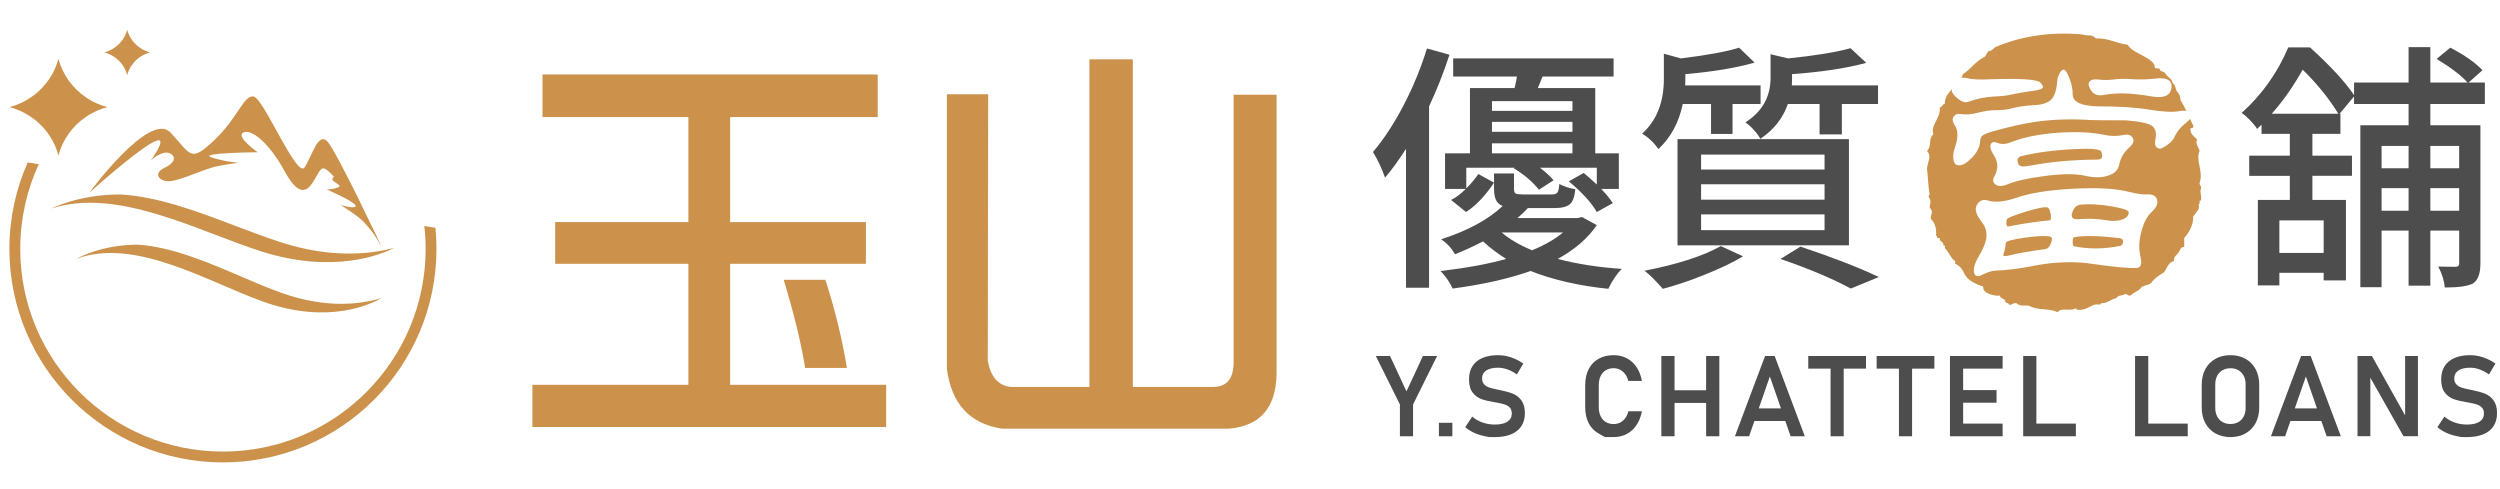 <?xml version="1.0" encoding="utf-8"?>
<!-- Generator: Adobe Illustrator 16.0.0, SVG Export Plug-In . SVG Version: 6.00 Build 0)  -->
<!DOCTYPE svg PUBLIC "-//W3C//DTD SVG 1.1//EN" "http://www.w3.org/Graphics/SVG/1.1/DTD/svg11.dtd">
<svg version="1.1" id="圖層_1" xmlns="http://www.w3.org/2000/svg" xmlns:xlink="http://www.w3.org/1999/xlink" x="0px" y="0px"
	 width="368px" height="72px" viewBox="0 0 368 72" enable-background="new 0 0 368 72" xml:space="preserve">
<path fill="#4D4D4D" d="M359.867,42.322c-0.075-1.006-0.398-2.034-0.964-3.089c0.796,0.027,1.659,0.038,2.584,0.038
	c0.334,0,0.503-0.166,0.503-0.5v-4.823h-4.244v8.103h-3.202v-8.103h-3.975v8.333h-3.125V18.437h7.1v-3.125h-8.026v-1.119
	l-2.123,2.545h0.116v2.971h-4.128v3.203h5.827v2.97h-5.827v3.551h4.939v11.845h-3.28V40.16h-6.52v1.851h-3.167V29.434h4.708v-3.551
	h-5.979v-2.97h5.979V19.71h-4.166v-1.35l-0.654,0.617c-0.232-0.384-0.58-0.814-1.043-1.291c-0.462-0.476-0.875-0.831-1.234-1.062
	c2.982-2.674,5.271-5.889,6.867-9.645h3.202c2.958,2.676,5.118,5.016,6.482,7.022v-1.851h8.026V6.941h3.202v5.208h5.479
	c-0.978-1.081-2.496-2.239-4.553-3.474l2.005-1.659c2.085,1.08,3.665,2.186,4.744,3.318l-2.043,1.814h2.393v3.163h-8.024v3.125
	h7.369v20.372c0,1.491-0.373,2.471-1.118,2.933C363.251,42.128,361.873,42.322,359.867,42.322 M334.404,16.739h9.798
	c-1.388-2.261-3.138-4.422-5.247-6.481C337.566,12.727,336.048,14.888,334.404,16.739 M335.522,37.228h6.52v-4.784h-6.52V37.228z
	 M350.569,24.766h3.975v-3.281h-3.975V24.766z M350.569,31.016h3.975v-3.319h-3.975V31.016z M357.746,24.766h4.243v-3.281h-4.243
	V24.766z M357.746,31.016h4.243v-3.319h-4.243V31.016z"/>
<path fill="#4D4D4D" d="M206.964,42.359V21.91c-1.107,1.724-2.137,3.138-3.087,4.244c-0.462-1.338-1.055-2.597-1.775-3.781
	c1.593-1.877,3.093-4.16,4.496-6.849c1.401-2.687,2.551-5.486,3.452-8.391l3.318,0.925c-0.898,2.727-1.905,5.261-3.009,7.601v26.7
	H206.964z M236.749,42.514c-4.297-0.438-8.114-1.312-11.459-2.622c-3.189,1.128-7.009,1.992-11.458,2.583
	c-0.412-0.899-1.005-1.761-1.776-2.583c3.782-0.438,6.997-1.028,9.647-1.775c-1.34-0.851-2.471-1.712-3.396-2.586
	c-1.391,0.72-2.766,1.351-4.13,1.892c-0.516-0.902-1.195-1.634-2.044-2.2c3.909-1.261,6.932-2.894,9.067-4.901
	c-0.465-0.18-0.792-0.468-0.982-0.869c-0.195-0.398-0.293-0.957-0.293-1.679v-2.237h2.934v2.237c0,0.386,0.085,0.625,0.25,0.715
	c0.169,0.09,0.547,0.134,1.138,0.134h4.13c0.438,0,0.726-0.09,0.867-0.269c0.143-0.18,0.238-0.604,0.29-1.274
	c0.644,0.361,1.429,0.617,2.355,0.772c-0.103,1.107-0.374,1.846-0.812,2.218c-0.437,0.374-1.195,0.559-2.276,0.559h-3.897
	c-0.412,0.464-0.927,0.953-1.544,1.467h8.874l0.619-0.154l2.197,1.195c-1.312,1.93-3.228,3.588-5.747,4.979
	c2.856,0.747,5.99,1.233,9.414,1.465C237.944,40.378,237.29,41.357,236.749,42.514 M215.799,31.209l-2.199-1.775
	c0.721-0.36,1.44-0.901,2.161-1.621h-3.05v-5.247h3.666v-9.607h6.561c0.026-0.103,0.063-0.257,0.116-0.464
	c0.129-0.54,0.205-0.951,0.231-1.234h-9.377V8.598h23.613v2.663h-10.456c-0.308,0.772-0.54,1.337-0.696,1.698h8.45v9.607h3.474
	v5.247h-2.585c0.772,0.824,1.337,1.519,1.696,2.084l-2.354,1.313c-0.823-1.415-2.197-2.919-4.125-4.516l2.198-1.234
	c0.591,0.489,1.233,1.055,1.927,1.698v-2.47h-8.371c0.901,0.695,1.568,1.312,2.007,1.853l-2.161,1.388
	c-0.875-1.13-2.109-2.185-3.704-3.163l0.116-0.078h-7.1v3.048c0.72-0.72,1.311-1.428,1.774-2.122l2.313,1.273
	C218.616,28.843,217.239,30.283,215.799,31.209 M219.618,16.315h11.846v-1.428h-11.846V16.315z M219.618,19.402h11.846v-1.466
	h-11.846V19.402z M219.618,22.566h11.846v-1.466h-11.846V22.566z M225.521,36.842c1.879-0.771,3.396-1.645,4.553-2.624h-9.027
	C222.179,35.197,223.67,36.071,225.521,36.842"/>
<path fill="#4D4D4D" d="M244.111,21.948c-0.643-0.95-1.439-1.709-2.391-2.275c2.136-1.929,3.201-4.616,3.201-8.063V7.905l2.51,0.693
	c3.959-0.488,6.813-1.015,8.563-1.581l2.276,2.198c-2.675,0.772-6.071,1.339-10.187,1.699v0.81c0,0.36-0.011,0.644-0.037,0.849
	h11.111v2.739h-4.127v4.398h-3.166v-4.398H247.7C247.135,18.039,245.938,20.251,244.111,21.948 M244.767,42.514
	c-1.105-1.261-2.007-2.147-2.698-2.662c4.885-0.952,8.629-2.16,11.228-3.627l3.278,1.505c-1.491,0.901-3.372,1.8-5.632,2.701
	C248.857,41.279,246.8,41.974,244.767,42.514 M246.928,20.483h25.234v15.626h-25.234V20.483z M250.4,24.958h18.174V22.76H250.4
	V24.958z M250.4,29.396h18.174V27.12H250.4V29.396z M250.4,33.871h18.174v-2.315H250.4V33.871z M259.12,20.444
	c-0.18-0.386-0.495-0.823-0.946-1.311c-0.449-0.49-0.866-0.862-1.252-1.12c2.469-1.569,3.704-3.756,3.704-6.561V7.981l2.583,0.617
	c4.015-0.41,7.075-0.911,9.185-1.504l2.316,2.161c-2.96,0.797-6.601,1.35-10.922,1.659v0.695c0,0.411-0.014,0.732-0.037,0.964
	h12.694v2.739h-5.326v4.475h-3.279v-4.475h-4.668C262.451,17.396,261.102,19.107,259.12,20.444 M272.433,42.475
	c-2.651-1.441-6.097-2.894-10.341-4.358l2.932-1.814c4.785,1.594,8.629,3.087,11.537,4.475L272.433,42.475z"/>
<polygon fill="#4D4D4D" points="208.001,59.538 208.001,64.219 206.066,64.219 206.066,59.538 202.522,52.402 204.611,52.402 
	207.032,57.612 209.455,52.402 211.544,52.402 "/>
<rect x="211.808" y="62.236" fill="#4D4D4D" width="1.981" height="1.982"/>
<path fill="#4D4D4D" d="M219.191,64.339c0,0-0.265-0.055-0.787-0.166s-1.012-0.275-1.471-0.493
	c-0.457-0.217-0.875-0.485-1.255-0.803l1.032-1.551c0.454,0.382,0.966,0.676,1.533,0.872c0.564,0.197,1.165,0.296,1.798,0.296
	c0.792,0,1.407-0.141,1.841-0.421c0.438-0.284,0.655-0.682,0.655-1.195v-0.009c0-0.363-0.097-0.652-0.292-0.866
	s-0.45-0.37-0.766-0.469c-0.313-0.104-0.718-0.195-1.21-0.282c-0.017-0.006-0.032-0.007-0.048-0.007
	c-0.017,0-0.034-0.002-0.049-0.008l-0.146-0.025c-0.79-0.131-1.442-0.285-1.952-0.464c-0.509-0.178-0.942-0.498-1.298-0.958
	c-0.359-0.461-0.536-1.114-0.536-1.96v-0.007c0-0.748,0.166-1.388,0.504-1.92c0.334-0.531,0.821-0.935,1.462-1.209
	c0.64-0.276,1.408-0.414,2.307-0.414c0.424,0,0.847,0.047,1.272,0.143c0.427,0.094,0.843,0.231,1.252,0.413s0.804,0.407,1.19,0.678
	l-0.942,1.602c-0.455-0.324-0.92-0.571-1.392-0.738c-0.469-0.17-0.931-0.252-1.381-0.252c-0.748,0-1.324,0.135-1.733,0.409
	c-0.411,0.274-0.617,0.659-0.617,1.157v0.008c0,0.376,0.107,0.671,0.32,0.888c0.211,0.219,0.475,0.372,0.791,0.475
	c0.318,0.101,0.761,0.209,1.33,0.321c0.02,0.006,0.04,0.01,0.06,0.012s0.04,0.008,0.062,0.014c0.025,0.006,0.057,0.012,0.089,0.016
	c0.032,0.006,0.063,0.01,0.088,0.016c0.733,0.146,1.346,0.324,1.835,0.528c0.489,0.207,0.899,0.538,1.23,0.99
	c0.331,0.458,0.495,1.077,0.495,1.862v0.016c0,0.736-0.174,1.368-0.519,1.894c-0.348,0.526-0.85,0.926-1.511,1.2
	c-0.662,0.272-1.458,0.409-2.392,0.409H219.191z"/>
<path fill="#4D4D4D" d="M236.252,64.339c0,0-0.315-0.178-0.948-0.532c-0.631-0.355-1.115-0.862-1.454-1.522
	c-0.339-0.662-0.508-1.446-0.508-2.351v-3.241c0-0.905,0.169-1.687,0.508-2.35c0.339-0.66,0.823-1.169,1.454-1.527
	c0.633-0.358,1.377-0.535,2.232-0.535c0.71,0,1.353,0.151,1.931,0.454c0.575,0.305,1.055,0.739,1.438,1.313
	c0.381,0.571,0.643,1.247,0.784,2.027h-2c-0.097-0.382-0.251-0.712-0.461-0.996c-0.214-0.284-0.463-0.502-0.753-0.655
	c-0.289-0.15-0.603-0.226-0.938-0.226c-0.452,0-0.839,0.101-1.166,0.304c-0.331,0.203-0.581,0.49-0.761,0.863
	c-0.18,0.376-0.27,0.818-0.27,1.327v3.241c0,0.511,0.09,0.952,0.27,1.326c0.18,0.373,0.43,0.659,0.761,0.86
	c0.327,0.201,0.714,0.301,1.166,0.301c0.341,0,0.656-0.073,0.948-0.219c0.286-0.146,0.539-0.359,0.751-0.644
	c0.21-0.279,0.362-0.621,0.453-1.016h2c-0.146,0.783-0.413,1.459-0.792,2.029c-0.383,0.572-0.861,1.01-1.439,1.313
	c-0.576,0.302-1.217,0.454-1.921,0.454H236.252z"/>
<path fill="#4D4D4D" d="M244.551,52.402h1.942v11.816h-1.942V52.402z M245.585,57.447h6.72v1.863h-6.72V57.447z M251.141,52.402
	h1.944v11.816h-1.944V52.402z"/>
<path fill="#4D4D4D" d="M259.817,52.402h1.413l4.437,11.816h-2.089l-3.053-8.802l-3.059,8.802h-2.087L259.817,52.402z
	 M257.467,60.114h6.218v1.861h-6.218V60.114z"/>
<path fill="#4D4D4D" d="M266.175,52.402h8.501v1.86h-8.501V52.402z M269.46,53.367h1.933v10.852h-1.933V53.367z"/>
<path fill="#4D4D4D" d="M276.241,52.402h8.501v1.86h-8.501V52.402z M279.524,53.367h1.934v10.852h-1.934V53.367z"/>
<path fill="#4D4D4D" d="M287.033,52.402h1.942v11.816h-1.942V52.402z M287.838,52.402h6.948v1.86h-6.948V52.402z M287.838,57.424
	h6.054v1.853h-6.054V57.424z M287.838,62.355h6.948v1.863h-6.948V62.355z"/>
<path fill="#4D4D4D" d="M297.815,52.402h1.94v11.816h-1.94V52.402z M298.725,62.355h6.842v1.863h-6.842V62.355z"/>
<path fill="#4D4D4D" d="M314.283,52.402h1.942v11.816h-1.942V52.402z M315.193,62.355h6.842v1.863h-6.842V62.355z"/>
<path fill="#4D4D4D" d="M326.103,63.799c-0.637-0.36-1.134-0.87-1.485-1.527c-0.353-0.659-0.527-1.422-0.527-2.288v-3.35
	c0-0.864,0.175-1.628,0.527-2.287c0.352-0.656,0.849-1.167,1.485-1.527c0.641-0.36,1.381-0.539,2.22-0.539
	c0.841,0,1.578,0.179,2.22,0.539c0.64,0.36,1.134,0.871,1.485,1.527c0.354,0.659,0.527,1.423,0.527,2.287v3.35
	c0,0.866-0.173,1.629-0.527,2.288c-0.352,0.657-0.846,1.167-1.485,1.527c-0.642,0.36-1.379,0.54-2.22,0.54
	C327.483,64.339,326.743,64.159,326.103,63.799 M329.498,62.12c0.338-0.195,0.598-0.472,0.783-0.832
	c0.186-0.362,0.276-0.776,0.276-1.247V56.58c0-0.473-0.091-0.889-0.276-1.25c-0.186-0.36-0.445-0.637-0.783-0.832
	c-0.339-0.195-0.73-0.293-1.176-0.293c-0.443,0-0.835,0.098-1.174,0.293c-0.337,0.195-0.601,0.472-0.786,0.832
	c-0.182,0.361-0.276,0.777-0.276,1.25v3.461c0,0.471,0.095,0.885,0.276,1.247c0.186,0.36,0.449,0.637,0.786,0.832
	c0.339,0.195,0.73,0.293,1.174,0.293C328.768,62.413,329.159,62.315,329.498,62.12"/>
<path fill="#4D4D4D" d="M338.719,52.402h1.415l4.438,11.816h-2.09l-3.055-8.802l-3.056,8.802h-2.089L338.719,52.402z
	 M336.371,60.114h6.218v1.861h-6.218V60.114z"/>
<polygon fill="#4D4D4D" points="347.026,52.402 349.142,52.402 354.229,61.495 354.033,61.706 354.033,52.402 355.92,52.402 
	355.92,64.208 353.79,64.208 348.719,55.256 348.914,55.045 348.914,64.208 347.026,64.208 "/>
<path fill="#4D4D4D" d="M362.294,64.339c0,0-0.263-0.055-0.785-0.166c-0.523-0.111-1.012-0.275-1.471-0.493
	c-0.459-0.217-0.877-0.485-1.255-0.803l1.03-1.551c0.457,0.382,0.967,0.676,1.533,0.872c0.563,0.197,1.167,0.296,1.8,0.296
	c0.789,0,1.404-0.141,1.842-0.421c0.433-0.284,0.652-0.682,0.652-1.195v-0.009c0-0.363-0.097-0.652-0.292-0.866
	c-0.194-0.214-0.449-0.37-0.766-0.469c-0.313-0.104-0.717-0.195-1.208-0.282c-0.018-0.006-0.032-0.007-0.051-0.007
	c-0.016,0-0.031-0.002-0.048-0.008l-0.146-0.025c-0.792-0.131-1.441-0.285-1.953-0.464c-0.51-0.178-0.941-0.498-1.297-0.958
	c-0.357-0.461-0.538-1.114-0.538-1.96v-0.007c0-0.748,0.169-1.388,0.505-1.92c0.334-0.531,0.82-0.935,1.463-1.209
	c0.637-0.276,1.407-0.414,2.307-0.414c0.422,0,0.846,0.047,1.272,0.143c0.424,0.094,0.844,0.231,1.251,0.413
	c0.41,0.182,0.806,0.407,1.191,0.678l-0.944,1.602c-0.453-0.324-0.917-0.571-1.39-0.738c-0.471-0.17-0.932-0.252-1.381-0.252
	c-0.747,0-1.325,0.135-1.734,0.409s-0.613,0.659-0.613,1.157v0.008c0,0.376,0.105,0.671,0.317,0.888
	c0.21,0.219,0.475,0.372,0.791,0.475c0.315,0.101,0.761,0.209,1.328,0.321c0.021,0.006,0.043,0.01,0.063,0.012
	c0.019,0.002,0.039,0.008,0.06,0.014c0.027,0.006,0.058,0.012,0.089,0.016c0.033,0.006,0.064,0.01,0.09,0.016
	c0.733,0.146,1.344,0.324,1.835,0.528c0.487,0.207,0.899,0.538,1.229,0.99c0.33,0.458,0.495,1.077,0.495,1.862v0.016
	c0,0.736-0.174,1.368-0.519,1.894c-0.347,0.526-0.851,0.926-1.514,1.2c-0.659,0.272-1.456,0.409-2.388,0.409H362.294z"/>
<path fill="#CC924B" d="M297.589,24.483c0.275,0.042,0.809-0.008,1.6-0.155c2.743-0.525,5.899-0.802,9.462-0.831
	c0.409,0,0.657-0.095,0.746-0.286c0.088-0.189,0.057-0.488-0.089-0.898c-0.146-0.379-1.578-0.496-4.293-0.351
	c-2.776,0.147-5.245,0.482-7.405,1.009c-0.555,0.117-0.745,0.453-0.57,1.008C297.126,24.271,297.311,24.439,297.589,24.483"/>
<path fill="#CC924B" d="M301.729,32.435c0.174-0.03,0.219-0.329,0.131-0.899c-0.088-0.568-0.233-0.898-0.438-0.985
	c-0.351-0.146-1.41,0.051-3.178,0.591c-1.767,0.54-2.709,0.913-2.825,1.117c-0.147,0.527-0.116,0.892,0.088,1.097
	C297.901,32.889,299.976,32.582,301.729,32.435"/>
<path fill="#CC924B" d="M301.817,34.845c-0.615-0.175-1.856-0.131-3.725,0.131c-1.871,0.263-2.821,0.527-2.851,0.788
	c-0.027,0.556-0.13,1.067-0.306,1.536c-0.06,0.174-0.051,0.298,0.021,0.372c0.072,0.073,0.401,0.035,0.986-0.111
	c0.671-0.203,2.409-0.51,5.214-0.919c0.321-0.058,0.577-0.358,0.768-0.898C302.115,35.203,302.079,34.902,301.817,34.845"/>
<path fill="#CC924B" d="M288.36,11.488c-0.003,0.012-0.008,0.023-0.011,0.034c0.028-0.008,0.055-0.017,0.083-0.024
	C288.407,11.495,288.389,11.495,288.36,11.488"/>
<path fill="#CC924B" d="M323.962,27.876c0.146-0.593-0.201-0.497-0.188-0.942c0.628-1.627-0.617-3.306,0.001-4.708
	c-0.027-0.405-0.67-0.981-0.38-1.696c-0.332-0.419-0.867-0.637-0.939-1.319c-0.233-0.609,0.608-0.144,0.377-0.753
	c-0.162-0.31-0.313-0.633-0.466-0.96c-0.129,0.175-0.316,0.362-0.57,0.564c-0.817,0.644-1.401,1.374-1.753,2.192
	c-0.117,0.291-0.444,0.642-0.985,1.051c-0.54,0.409-0.942,0.598-1.204,0.569c-0.556-0.088-0.746-0.556-0.572-1.402
	c0.178-0.847,0.029-1.475-0.436-1.884c-0.468-0.409-1.768-0.701-3.901-0.876c-3.065,0-4.804-0.014-5.215-0.043
	c-2.774-0.176-5.373-0.102-7.797,0.219c-1.9,0.263-4.09,0.745-6.573,1.445c-0.818,0.234-1.344,0.454-1.578,0.658
	c-0.175,0.146-0.277,0.409-0.307,0.789c-0.059,0.906-0.496,1.752-1.313,2.54c-0.731,0.731-1.359,1.068-1.885,1.008
	c-0.438-0.028-0.688-0.35-0.745-0.963c-0.058-0.527,0.03-1.109,0.262-1.752c0.47-1.343,0.455-2.396-0.042-3.155
	c-0.351-0.526-0.409-0.957-0.176-1.293c0.232-0.336,0.584-0.459,1.052-0.372c0.702,0.117,1.506,0.059,2.409-0.176
	c1.052-0.263,1.93-0.394,2.63-0.394c0.936,0,1.68-0.072,2.233-0.219c1.111-0.292,2.295-0.466,3.55-0.526
	c1.198-0.058,2.037-0.343,2.519-0.854c0.483-0.51,0.768-1.424,0.856-2.738c0.027-0.35,0.145-0.716,0.351-1.096
	c0.203-0.379,0.423-0.554,0.656-0.526c0.175,0,0.424,0.381,0.744,1.14c0.352,0.848,0.526,1.709,0.526,2.586
	c0.06,1.022,1.242,1.577,3.55,1.664c3.242,0,5.797,0.161,7.667,0.482c1.987,0.322,3.434,0.402,4.338,0.242
	c0.475-0.084,0.863-0.096,1.17-0.041c-0.267-0.56-0.547-1.12-0.878-1.646c0.048-0.546-0.249-0.964-0.565-1.318
	c-0.171-0.476-0.197-0.875-0.565-1.131c-0.098-0.709-0.834-0.877-1.13-1.507c-0.219-0.271-0.812-0.169-0.755-0.564
	c-0.12-0.151-0.592-0.067-0.754-0.189c0.152-1.441-3.423-2.118-3.954-3.389c-1.794-0.231-2.803-0.991-4.709-0.942
	c-0.708-0.703-1.127-0.263-1.883-0.565c-4.374-0.434-8.996,0.132-12.998,1.884c-0.25,0.271-0.498,0.556-0.942,0.565
	c-0.282,0.284-0.337,0.794-0.753,0.941c-1.138,0.57-2.005,1.857-3.015,2.45c-0.096,0.208-0.103,0.417-0.207,0.521
	c0.229-0.022,0.475-0.014,0.741,0.047c0.818,0.205,1.973,0.263,3.462,0.175c4.266-0.145,6.718,0,7.36,0.439
	c0.381,0.379,0.513,0.656,0.396,0.832c-0.178,0.205-0.761,0.367-1.755,0.483c-0.582,0.06-1.664,0.249-3.241,0.57
	c-0.556,0.117-1.286,0.189-2.191,0.219c-1.256,0.058-2.526,0.322-3.813,0.788c-0.409,0.147-0.898-0.007-1.467-0.459
	c-0.569-0.453-0.869-0.839-0.898-1.163c-0.008-0.083,0.001-0.155,0-0.234c-0.542,0.599-1.072,1.201-1.025,2.115
	c-0.383,0.055-0.37,0.509-0.752,0.564c0.121,1.702-1.403,2.516-0.943,3.956c-0.8,0.61-0.169,1.672-0.94,2.45
	c0.765,0.803,0.021,1.716,0,2.638c0.153,1.176,0.173,2.556,0.377,3.766c-0.006,0.024-0.135,0.229-0.177,0.214
	c0.389,0.776,0.363,0.791,0.177,1.67c0.698,0.878,0.083,0.906,0.187,1.696c0.521,0.548,0.885,1.25,0.754,2.448
	c0.369,0.07-0.138,0.5,0.566,0.376c-0.09,0.709,0.467,0.243,0.564,1.132c0.365-0.083,0.115,0.191,0.188,0.376
	c0.573,0.491,0.901,1.558,1.507,1.882c0.064,0.054-0.058,0.32,0,0.377c1.993,1.025,0.443,2.148,4.146,3.391
	c-0.204,1.022,1.777,1.44,2.447,1.317c0.013,0.505,0.735,0.42,0.753,0.756c0.026,0.482,0.538,0.199,0.565,0.565
	c0.577,0.137,0.556-0.326,1.132-0.189c0.456,0.512,1.267,0.242,1.883,0.377c1.261,0.737,2.923,0.296,4.146,0.942
	c0.607-0.787,1.844-0.064,2.636-0.565c0.146,0,0.184,0.188,0.188,0.19c1.676,0.228,2.026-0.982,3.391-0.755
	c0.173-0.008,0.138-0.178,0.188-0.189c0.962,0.016,1.399-0.602,2.261-0.753c0.218-0.51,0.858-0.306,1.129-0.563
	c0.533-0.157,0.491,0.264,0.942,0.185c0.561-0.558,1.351-0.715,1.694-1.317c0.478-0.226,1.173-0.21,1.509-0.753
	c0.433-0.529,1.033-0.938,1.695-1.317c0.475-0.594,0.636-1.5,1.506-1.697c-0.071-0.635,0.328-0.803,0.566-1.129
	c0.349-0.279,0.281-0.974,0.941-0.942v-1.319c0.76-0.816,1.396-2.089,1.319-3.201c0.306-0.237,0.53-0.799,0.752-0.943
	c0.24-0.583-0.102-0.704,0.189-0.941c0.055-0.045-0.032-0.309,0-0.376C324.344,29.583,323.719,28.128,323.962,27.876
	 M307.862,11.797c0.234-0.116,0.569-0.145,1.008-0.088c0.76,0.088,1.489,0.088,2.19,0c0.788-0.117,1.753-0.131,2.893-0.044
	c1.052,0.06,2.118,0.03,3.198-0.087c0.848-0.117,1.482-0.073,1.906,0.131c0.424,0.206,0.619,0.555,0.592,1.051
	c-0.059,1.314-1.096,1.783-3.111,1.404c-2.688-0.467-4.907-0.542-6.659-0.22c-1.082,0.264-1.827-0.043-2.236-0.92
	C307.32,12.441,307.396,12.031,307.862,11.797 M293.051,21.217c0.147-0.32,0.483-0.379,1.01-0.174
	c0.584,0.234,1.257,0.189,2.016-0.132c1.781-0.701,4.016-1.154,6.705-1.358c2.743-0.204,5.081-0.102,7.01,0.307
	c0.904,0.204,1.854,0.204,2.847,0c0.644-0.117,1.081,0.037,1.315,0.459c0.233,0.424,0.045,0.898-0.568,1.424
	c-0.763,0.702-1.229,1.49-1.403,2.366c-0.088,0.466-0.271,0.839-0.549,1.117c-0.277,0.278-0.708,0.504-1.293,0.679
	c-0.875,0.263-1.971,0.249-3.285-0.044c-1.401-0.32-3.462-0.292-6.177,0.088c-2.366,0.321-4.09,0.716-5.171,1.183
	c-0.789,0.321-1.381,0.328-1.774,0.021s-0.446-0.707-0.153-1.205c0.583-1.052,0.568-2.06-0.045-3.023
	C293.036,22.168,292.877,21.597,293.051,21.217 M316.737,31.186c-0.688,0.628-1.208,1.628-1.557,3.001
	c-0.322,1.286-0.367,2.425-0.132,3.418c0.144,0.644,0.177,1.102,0.087,1.38c-0.087,0.279-0.292,0.431-0.613,0.46
	c-1.111,0.06-3.214-0.131-6.311-0.569c-2.717-0.438-5.607-0.364-8.675,0.22c-2.161,0.438-4.118,0.686-5.871,0.744
	c-0.498,0.031-1.125,0.232-1.885,0.612c-0.643,0.323-1.036,0.236-1.182-0.262c-0.177-0.582,0.058-1.417,0.699-2.499
	c0.585-0.993,0.936-1.809,1.054-2.453c0.174-0.993-0.046-1.854-0.659-2.586c-0.816-1.05-1.051-1.875-0.7-2.475
	c0.352-0.598,0.817-0.838,1.402-0.724c1.139,0.41,2.643,0.285,4.513-0.372c1.869-0.657,4.571-1.087,8.106-1.292
	c3.708-0.204,6.543-0.044,8.501,0.482c1.021,0.264,1.855,0.38,2.497,0.351c0.848-0.06,1.351,0.197,1.512,0.767
	C317.684,29.959,317.42,30.558,316.737,31.186"/>
<path fill="#CC924B" d="M312.025,35.064c-3.126-0.379-5.375-0.424-6.747-0.131c-0.117,0.029-0.177,0.248-0.177,0.657
	c0,0.41,0.06,0.628,0.177,0.656c2.103,0.438,4.365,0.426,6.79-0.043c0.264-0.058,0.41-0.254,0.439-0.592
	C312.536,35.275,312.376,35.094,312.025,35.064"/>
<path fill="#CC924B" d="M310.842,30.375c-1.725-0.291-3.228-0.377-4.513-0.261c-0.614,0.058-1.036,0.422-1.27,1.096
	c-0.177,0.496-0.119,0.815,0.173,0.961c0.178,0.088,0.497,0.119,0.964,0.088c1.255-0.115,2.572-0.057,3.943,0.176
	c0.878,0.147,1.638,0.101,2.279-0.132c0.643-0.232,0.95-0.597,0.921-1.093C313.31,30.944,312.479,30.667,310.842,30.375"/>
<path fill="#CC924B" d="M81.72,32.686h19.612V17.231H79.857v-6.268h49.344v6.268h-21.724v15.455h19.985v6.145h-19.985v17.812h22.965
	v6.209H78.368v-6.209h22.964V38.83H81.72V32.686z M115.358,41.188h6.145c1.406,4.387,2.461,8.711,3.167,12.973h-6.146
	C117.904,50.396,116.848,46.073,115.358,41.188"/>
<path fill="#CC924B" d="M160.358,8.729h6.393v48.224h11.915c1.904-0.041,2.876-1.198,2.919-3.477V13.941h6.331v41.09
	c-0.086,4.964-2.401,7.652-6.95,8.066h-33.516c-4.718-0.746-7.407-3.682-8.069-8.814V13.879h6.082l-0.062,39.227
	c0.415,2.356,1.531,3.64,3.352,3.847h11.607V8.729z"/>
<path fill-rule="evenodd" clip-rule="evenodd" fill="#CC924B" d="M62.458,33.269c0.125,1.105,0.195,2.227,0.195,3.364
	c0,16.479-13.359,29.838-29.837,29.838c-16.479,0-29.837-13.359-29.837-29.838c0-4.45,0.982-8.667,2.728-12.461l-1.633-0.261
	C2.35,27.8,1.383,32.104,1.383,36.633c0,17.359,14.073,31.434,31.433,31.434c17.359,0,31.432-14.074,31.432-31.434
	c0-1.047-0.054-2.081-0.153-3.103L62.458,33.269z"/>
<path fill-rule="evenodd" clip-rule="evenodd" fill="#CC924B" d="M7.556,30.698c0,0,4.03-2.084,10.156-2.076
	c5.595,0.309,11.539,2.567,17.046,4.669c2.339,0.889,4.609,1.747,6.774,2.432c7.344,2.326,13.026,1.699,16.543,0.743
	c-1.798,0.926-8.823,3.945-19.548,0.559C29.202,34.073,17.345,27.514,7.556,30.698"/>
<path fill-rule="evenodd" clip-rule="evenodd" fill="#CC924B" d="M11.247,38.093c0,0,3.584-2.084,9.034-2.075
	c4.977,0.309,10.263,2.564,15.162,4.669c2.08,0.891,4.1,1.748,6.023,2.434c6.534,2.324,11.588,1.698,14.716,0.741
	c-1.598,0.926-7.848,3.946-17.388,0.56C30.5,41.469,19.954,34.908,11.247,38.093"/>
<path fill-rule="evenodd" clip-rule="evenodd" fill="#CC924B" d="M13.141,28.373c0,0,8.92-12.147,11.973-8.847
	c3.054,3.29,2.879,4.457,6.417,1.12c3.537-3.338,4.32-6.677,5.798-6.445c1.479,0.231,6.417,12.271,7.538,10.41
	c1.13-1.862,1.952-5.037,3.236-3.878c1.287,1.167,8.08,15.599,8.08,15.599c-1.043-1.755-1.208-2.055-2.523-3.531
	c-0.995-1.109-3.537-2.624-3.537-2.624s2.174,0.645,2.252,0.145l-0.185-0.281c-0.83-0.722-4.088-2.15-4.088-2.15
	s0.755-0.01,1.393-0.214c0.646-0.211,0.735-0.278-0.251-0.906c-0.464-0.299-0.338-0.56-0.088-0.763
	c-0.665-0.752-1.236-1.225-1.594-1.225c-1.132,0.01-2.165,6.86-5.663,0.424c-2.223-4.08-4.861-6.29-6.069-5.701
	c-1.208,0.578,2.097,2.904,2.097,2.904s-8.746,0.077-6.842,0.742c1.903,0.656,4.079,0.811,4.079,0.811s-1.459,0.164-3.122,0.492
	c-2.194,0.434-5.924,2.402-7.489,2.21c-1.392-0.174-1.836-1.274-0.348-1.958c2.6-1.206,0.965-2.643-0.309-2.142
	c-1.285,0.511-1.749,1.128-1.749,1.128s2.619-3.588,0.87-2.972C21.056,21.426,15.461,26.317,13.141,28.373"/>
<path fill="#CC924B" d="M22.103,7.715c-0.536-0.133-1.028-0.367-1.471-0.666c-0.924-0.624-1.616-1.561-1.906-2.667
	c-0.308,1.175-1.069,2.161-2.078,2.779c-0.398,0.245-0.833,0.438-1.299,0.554c0.466,0.117,0.901,0.309,1.299,0.554
	c1.009,0.62,1.77,1.605,2.078,2.781c0.291-1.108,0.982-2.046,1.906-2.669C21.075,8.083,21.567,7.849,22.103,7.715"/>
<path fill="#CC924B" d="M15.813,15.766c-1.143-0.284-2.195-0.783-3.141-1.423c-1.973-1.332-3.451-3.333-4.073-5.698
	c-0.66,2.509-2.284,4.617-4.441,5.939c-0.853,0.523-1.778,0.934-2.775,1.182c0.997,0.249,1.922,0.661,2.775,1.184
	c2.157,1.322,3.781,3.43,4.441,5.941c0.622-2.366,2.1-4.368,4.073-5.701C13.617,16.549,14.67,16.05,15.813,15.766"/>
</svg>
